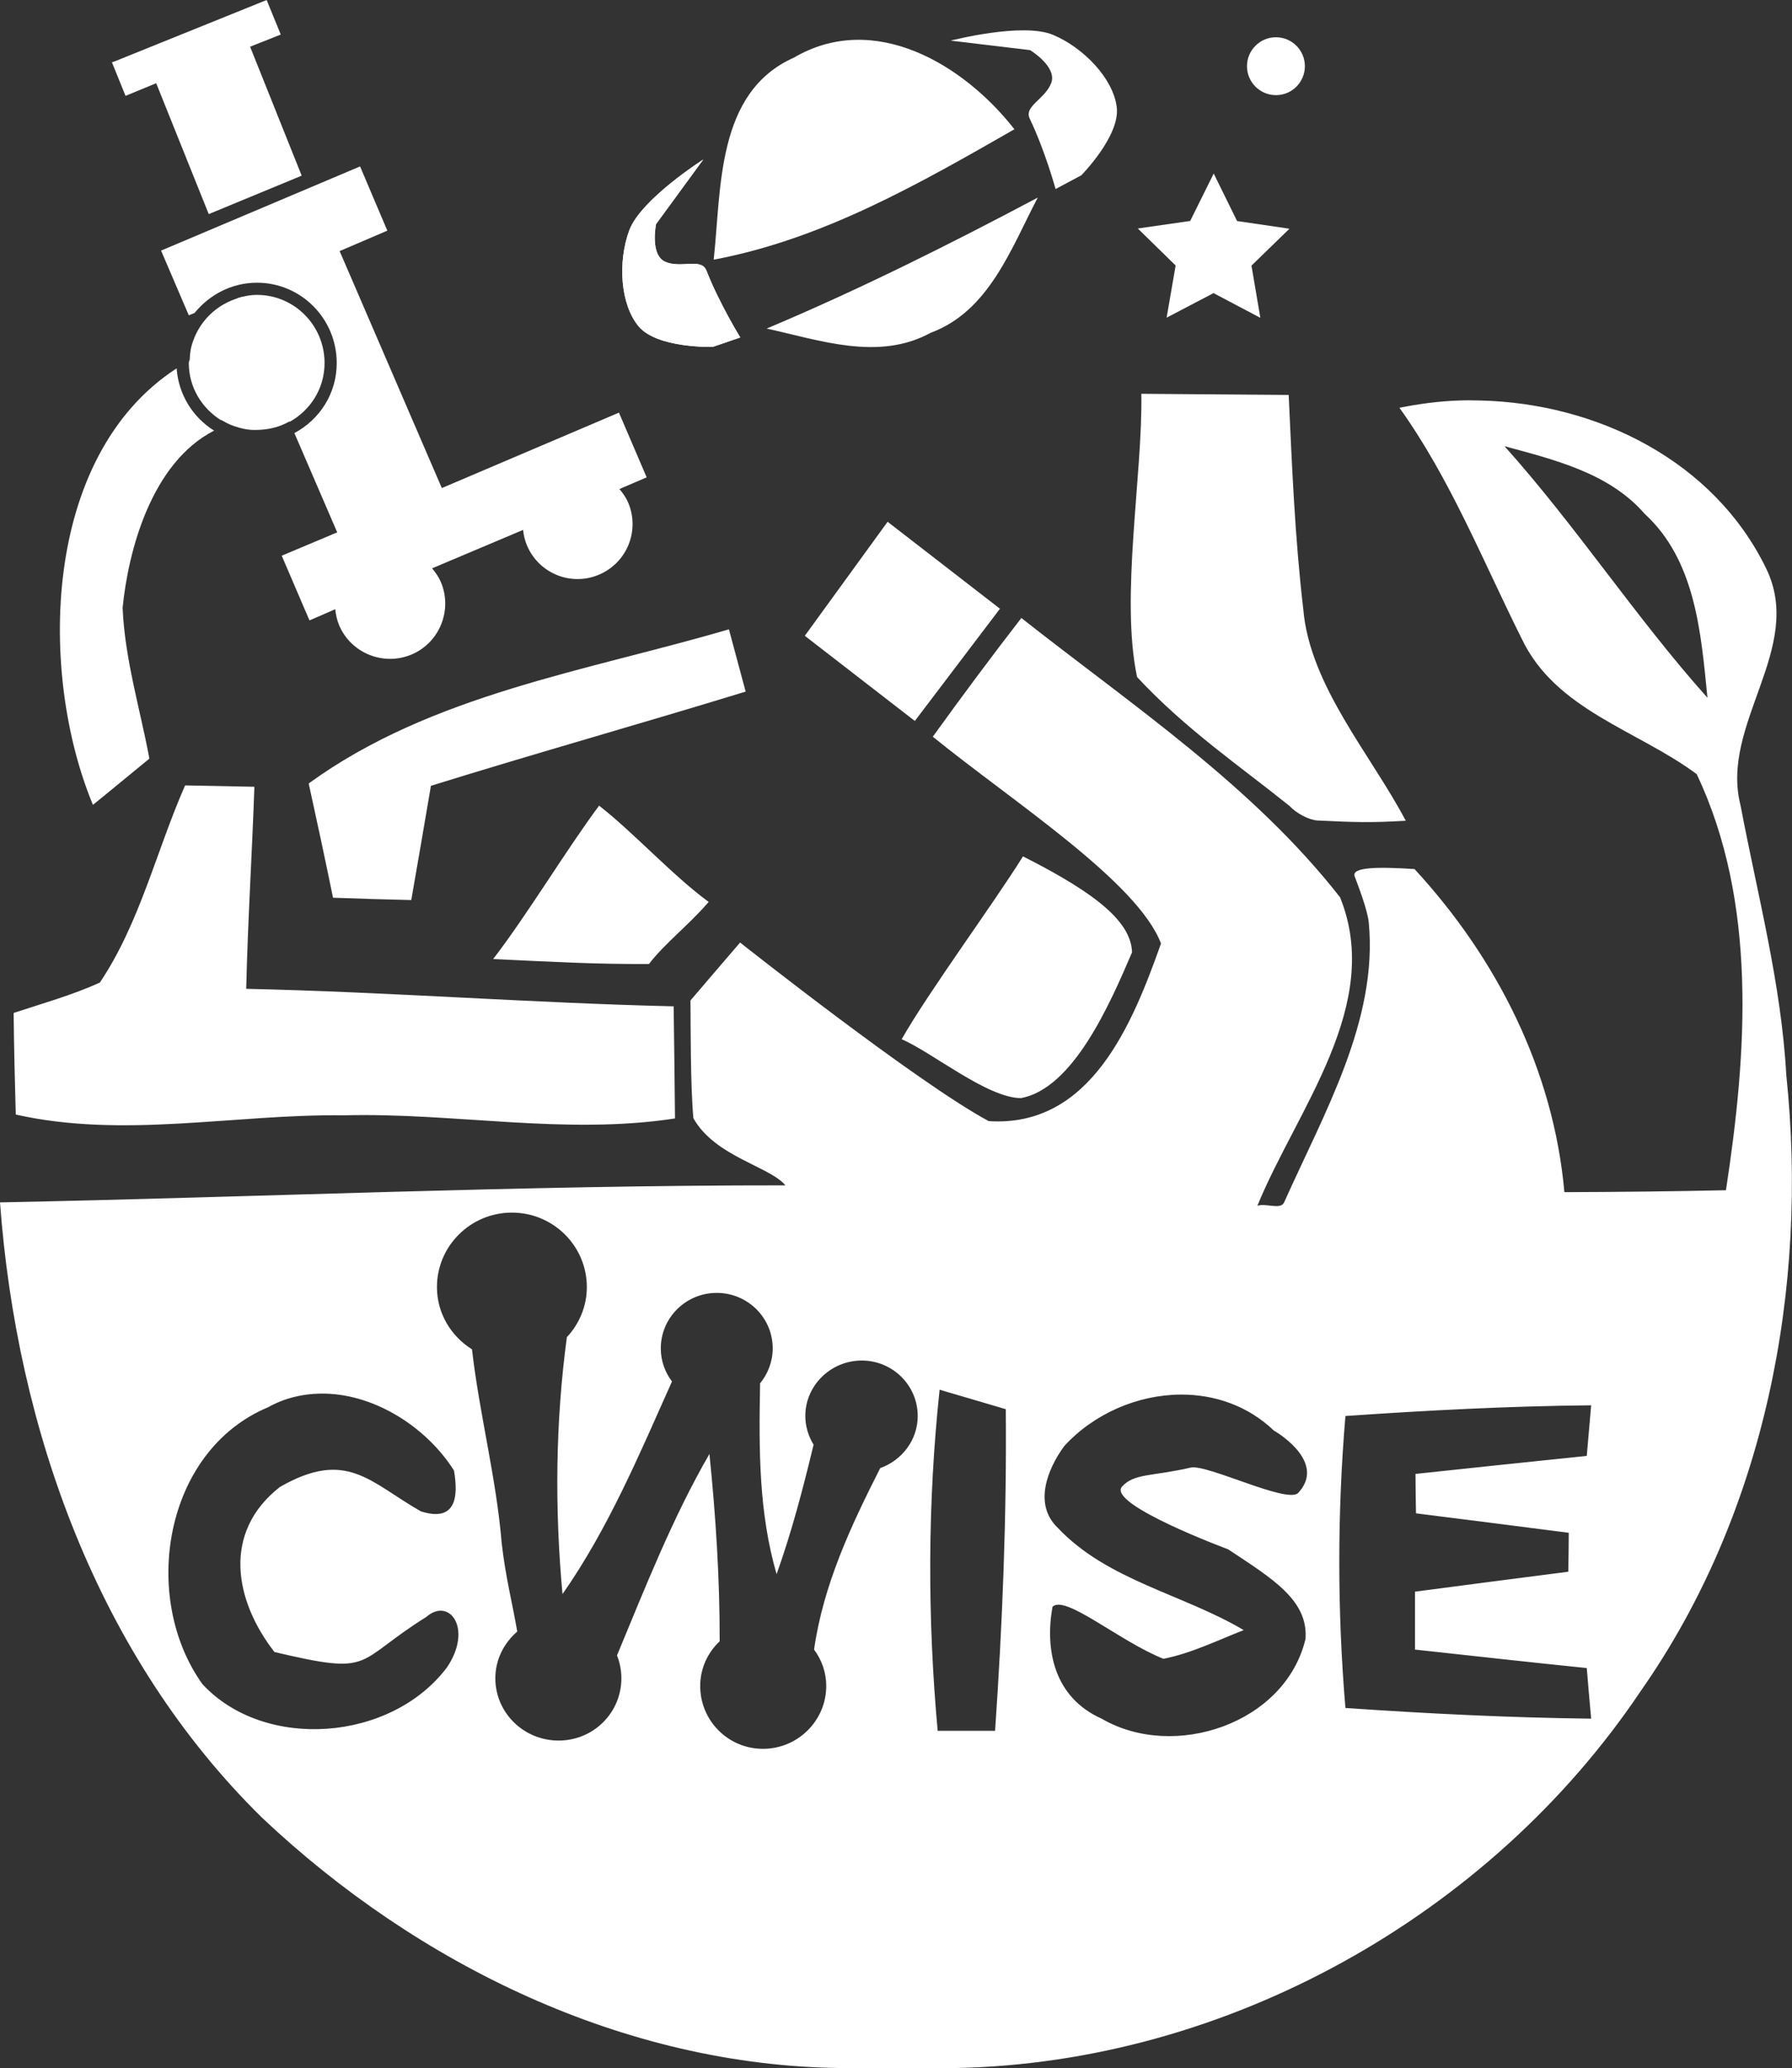 <?xml version="1.0" encoding="UTF-8" standalone="no"?>
<svg
   xmlns:dc="http://purl.org/dc/elements/1.1/"
   xmlns:cc="http://creativecommons.org/ns#"
   xmlns:rdf="http://www.w3.org/1999/02/22-rdf-syntax-ns#"
   xmlns:svg="http://www.w3.org/2000/svg"
   xmlns="http://www.w3.org/2000/svg"
   xmlns:sodipodi="http://sodipodi.sourceforge.net/DTD/sodipodi-0.dtd"
   xmlns:inkscape="http://www.inkscape.org/namespaces/inkscape"
   width="115.086"
   height="132.815"
   viewBox="0 0 92.069 106.252"
   version="1.1"
   id="svg2"
   inkscape:version="0.48.5 r10040"
   sodipodi:docname="cwise_logo_____-_Copy.svg.2016_12_02_11_25_38.0-2.svg"
   inkscape:export-filename="D:\Desktop\20161116 CWISE 玉井工商\20161201 海報事宜\cwise logo\cwise_logo_____-_Copy.svg.2016_12_02_11_16_41.0.png"
   inkscape:export-xdpi="300"
   inkscape:export-ydpi="300">
  <rect x="0" y="0" width="92.069" height="106.252" fill="#333333" stroke="none"/>
  <defs
     id="defs52" />
  <sodipodi:namedview
     pagecolor="#693464"
     bordercolor="#02a6cd"
     borderopacity="1"
     objecttolerance="10"
     gridtolerance="10"
     guidetolerance="10"
     inkscape:pageopacity="1"
     inkscape:pageshadow="2"
     inkscape:window-width="1920"
     inkscape:window-height="1057"
     id="namedview50"
     showgrid="false"
     inkscape:zoom="2.4722549"
     inkscape:cx="187.20207"
     inkscape:cy="13.420153"
     inkscape:window-x="1602"
     inkscape:window-y="892"
     inkscape:window-maximized="1"
     inkscape:current-layer="layer5"
     fit-margin-top="0"
     fit-margin-left="0"
     fit-margin-right="0"
     fit-margin-bottom="0"
     inkscape:showpageshadow="true"
     showborder="true"
     borderlayer="false" />
  <g
     inkscape:groupmode="layer"
     id="layer3"
     inkscape:label="所有資料"
     transform="translate(6.043,-4.782)"
     style="display:inline">
    <path
       inkscape:connector-curvature="0"
       style="fill:#ffffff"
       d="m 52.597,25.014 c 2.52,0.02 5.04,0.04 7.57,0.06 0.17,3.68 0.32,7.35 0.75,11.01 0.33,3.93 3.504,7.506 5.264,10.866 -1.813,0.104 -2.571,0.08 -4.534,-0.014 -0.424,-0.02 -1.085,-0.366 -1.431,-0.741 -2.531,-2.039 -5.33,-3.93 -7.839,-6.629 -0.87,-4.11 0.29,-10.372 0.22,-14.552 z"
       id="path26"
       sodipodi:nodetypes="ccccsccc"
       inkscape:export-filename="D:\Desktop\20161116 CWISE 玉井工商\20161201 海報事宜\cwise logo.png"
       inkscape:export-xdpi="60.099998"
       inkscape:export-ydpi="60.099998" />
    <path
       style="fill:#ffffff"
       d="M 93.719 25.719 C 92.419 25.765 91.139 25.933 89.875 26.188 C 93.15 30.762 95.219 36 97.719 41 C 99.894 45.612 105.181 46.894 108.969 49.719 C 112.881 57.994 112.194 67.625 110.844 76.438 C 107.394 76.513 103.931 76.55 100.469 76.562 C 99.769 68.713 96.131 61.55 90.844 55.812 C 88.328 55.649 86.789 55.706 87 56.281 C 87.158 56.712 87.826 58.407 87.906 59.25 C 88.504 65.538 85.016 71.516 82.469 77.219 C 82.245 77.719 81.297 77.245 80.75 77.438 C 83.275 71.263 88.862 64.55 86.062 57.625 C 80.45 50.45 72.694 45.288 65.594 39.688 C 63.656 42.188 61.756 44.75 59.906 47.312 C 65.119 51.538 73.051 56.625 74.562 60.594 C 72.745 65.697 70.075 72.425 63.5 72 C 58.909 69.54 47.531 60.531 47.531 60.531 C 47.531 60.531 45.323 63.096 44.344 64.25 C 44.36 65.9 44.337 69.734 44.531 71.812 C 45.899 74.273 49.477 74.928 50.438 76.125 C 33.625 76.112 16.825 76.881 0 77.219 C 1.075 91.769 6.281 106.388 16.844 116.75 C 26.831 126.175 40.113 132.662 54 132.812 L 61.406 132.812 C 78.806 132.463 95.7 123.019 105.375 108.594 C 113.362 97.194 116.156 82.731 114.719 69.031 C 114.394 63.156 112.869 57.469 111.781 51.719 C 110.444 46.494 115.912 41.656 113.438 36.531 C 110.076 29.584 102.551 25.888 95.031 25.719 C 94.597 25.709 94.152 25.703 93.719 25.719 z M 96.625 28.656 C 99.838 29.531 103.35 30.375 105.625 33 C 108.9 36 109.244 40.675 109.656 44.812 C 105.044 39.65 101.25 33.819 96.625 28.656 z M 32.875 77.875 C 35.535 77.875 37.688 80.022 37.688 82.656 C 37.688 83.903 37.197 85.025 36.406 85.875 C 35.669 91.34 35.619 96.879 36.125 102.375 C 39.079 98.146 41.059 93.405 43.156 88.719 C 42.706 88.124 42.438 87.394 42.438 86.594 C 42.438 84.628 44.046 83.031 46.031 83.031 C 48.017 83.031 49.625 84.628 49.625 86.594 C 49.625 87.443 49.313 88.232 48.812 88.844 C 48.816 88.898 48.812 88.944 48.812 89 C 48.737 93.062 48.725 97.144 49.875 101.094 C 50.852 98.364 51.574 95.585 52.25 92.781 C 51.924 92.246 51.719 91.608 51.719 90.938 C 51.719 88.971 53.358 87.375 55.344 87.375 C 57.329 87.375 58.938 88.971 58.938 90.938 C 58.938 92.482 57.92 93.789 56.531 94.281 C 54.635 98.018 52.872 101.791 52.281 105.938 C 52.773 106.602 53.062 107.394 53.062 108.281 C 53.062 110.499 51.239 112.312 49 112.312 C 46.761 112.312 44.969 110.499 44.969 108.281 C 44.969 107.141 45.448 106.137 46.219 105.406 C 46.228 101.386 45.968 97.372 45.562 93.375 C 43.185 97.486 41.447 101.932 39.625 106.312 C 39.806 106.768 39.906 107.262 39.906 107.781 C 39.906 109.996 38.112 111.781 35.875 111.781 C 33.638 111.781 31.812 109.996 31.812 107.781 C 31.812 106.575 32.368 105.516 33.219 104.781 C 32.917 103.003 32.468 101.299 32.219 99.094 C 31.876 94.931 30.788 90.808 30.312 86.656 C 28.967 85.811 28.062 84.351 28.062 82.656 C 28.062 80.022 30.215 77.875 32.875 77.875 z M 60.344 89.25 C 61.769 89.662 63.181 90.088 64.594 90.5 C 64.656 97.387 64.381 104.281 63.906 111.156 L 60.219 111.156 C 59.556 103.869 59.569 96.525 60.344 89.25 z M 20.531 89.5 C 23.926 89.426 27.356 91.597 29.156 94.438 C 29.456 96.188 29.254 97.764 27.031 97.062 C 23.756 95.2 22.269 93.025 17.969 95.5 C 14.244 98.425 15.064 102.8 17.625 106.094 C 24.121 107.629 22.687 106.771 27.375 103.844 C 28.849 102.55 30.381 104.574 28.719 107.062 C 25.131 111.862 16.975 112.456 13 108.156 C 9.013 102.594 10.519 93.175 17.219 90.375 C 18.278 89.784 19.4 89.525 20.531 89.5 z M 75.844 89.562 C 78.009 89.555 80.145 90.278 81.812 91.875 C 82.303 92.151 85.124 93.992 83.375 95.875 C 82.698 96.604 77.504 94.01 76.469 94.25 C 74.014 94.82 72.832 94.609 72.062 95.469 C 71.051 96.598 78.875 99.5 78.875 99.5 C 81.695 101.372 84.019 102.75 83.844 105.25 C 82.556 110.688 75.4 113.088 70.75 110.375 C 67.675 109 67.102 105.938 67.594 103.188 C 68.41 102.389 71.894 105.406 74.719 106.531 C 76.531 106.169 78.175 105.35 79.875 104.688 C 75.975 102.375 71.125 101.5 67.938 98.125 C 66.362 96.625 67.256 94.362 68.344 92.875 C 70.249 90.787 73.06 89.572 75.844 89.562 z M 102.188 90.25 C 102.112 91.062 101.981 92.688 101.906 93.5 C 98.231 93.875 94.569 94.269 90.906 94.656 C 90.906 95.281 90.925 96.562 90.938 97.188 C 94.2 97.6 97.475 98.013 100.75 98.438 C 100.75 99.05 100.731 100.312 100.719 100.938 C 97.444 101.362 94.162 101.781 90.875 102.219 L 90.875 105.938 C 94.55 106.338 98.219 106.75 101.906 107.125 C 101.969 107.938 102.112 109.562 102.188 110.375 C 96.925 110.312 91.656 110.05 86.406 109.688 C 85.881 103.45 85.881 97.175 86.406 90.938 C 91.656 90.575 96.925 90.3 102.188 90.25 z "
       transform="matrix(0.8,0,0,0.8,-6.043,4.782)"
       id="path28" />
    <path
       inkscape:connector-curvature="0"
       style="fill:#ffffff"
       d="m 9.817,45.034 c 6.3,-4.58 14.27,-5.77 21.59,-7.92 0.21,0.8 0.65,2.4 0.86,3.2 -5.38,1.65 -10.8,3.17 -16.17,4.84 -0.33,1.96 -0.67,3.91 -1.01,5.87 -1.34,-0.03 -2.68,-0.07 -4.02,-0.12 -0.4,-1.96 -0.82,-3.91 -1.25,-5.87 z"
       id="path32" />
    <path
       inkscape:connector-curvature="0"
       style="fill:#ffffff"
       d="m 3.467,45.134 c 0.89,0.02 2.67,0.05 3.56,0.07 -0.12,3.46 -0.34,6.91 -0.42,10.38 7.32,0.16 14.63,0.73 21.96,0.9 0.03,1.92 0.05,3.84 0.07,5.76 -5.66,0.87 -11.35,-0.31 -17.02,-0.16 -5.62,-0.07 -11.28,1.21 -16.85,-0.04 -0.05,-1.74 -0.09,-3.48 -0.11,-5.22 1.48,-0.49 3,-0.91 4.43,-1.56 2.06,-3.07 2.9,-6.77 4.38,-10.13 z"
       id="path34" />
    <path
       inkscape:connector-curvature="0"
       style="fill:#ffffff"
       d="m 24.737,46.174 c 1.85,1.45 3.74,3.557 5.63,4.947 -1.037,1.201 -2.276,2.15 -3.07,3.19 -2.907,0.007 -4.651,-0.101 -8.003,-0.256 1.77,-2.3 3.712,-5.55 5.442,-7.88 z"
       id="path36"
       sodipodi:nodetypes="ccccc" />
    <path
       d="m 46.515,48.78 c 3.904,1.97 5.553,3.414 5.604,4.929 -1.149,2.688 -3.032,7.001 -5.712,7.491 -1.73,-0.01 -4.574,-2.365 -6.124,-3.025 1.37,-2.42 4.762,-7.025 6.232,-9.395 z"
       id="path38"
       inkscape:connector-curvature="0"
       style="fill:#ffffff"
       sodipodi:nodetypes="ccccc" />
    <path
       sodipodi:type="star"
       style="fill:#ffffff;fill-opacity:1;fill-rule:evenodd;stroke:none"
       id="path4400"
       sodipodi:sides="5"
       sodipodi:cx="56.308804"
       sodipodi:cy="17.792862"
       sodipodi:r1="4.0963378"
       sodipodi:r2="2.0481689"
       sodipodi:arg1="0.94405343"
       sodipodi:arg2="1.572372"
       inkscape:flatsided="false"
       inkscape:rounded="0"
       inkscape:randomized="0"
       d="m 58.711,21.111 -2.406,-1.27 -2.41,1.262 0.464,-2.68 -1.945,-1.902 2.693,-0.387 1.208,-2.437 1.2,2.441 2.691,0.395 -1.951,1.896 z"
       inkscape:transform-center-x="-0.0019944427"
       inkscape:transform-center-y="-0.38926813" />
    <circle
       style="fill:#ffffff;fill-opacity:1;fill-rule:evenodd;stroke:none"
       id="path4404"
       cx="59.512"
       cy="8.183"
       r="1.487"
       d="m 60.999,8.183 c 0,0.821 -0.666,1.487 -1.487,1.487 -0.821,0 -1.487,-0.666 -1.487,-1.487 0,-0.821 0.666,-1.487 1.487,-1.487 0.821,0 1.487,0.666 1.487,1.487 z"
       sodipodi:cx="59.512192"
       sodipodi:cy="8.1826916"
       sodipodi:rx="1.4872881"
       sodipodi:ry="1.4872881" />
  </g>
  <g
     inkscape:groupmode="layer"
     id="layer2"
     inkscape:label="磁鐵"
     transform="translate(-1.8444419e-6,-6.925)"
     style="display:inline">
    <path
       style="fill:#ffffff;fill-rule:evenodd;stroke:none"
       d="m 41.349,39.591 5.653,4.375 4.373,-5.767 -5.772,-4.467 z"
       id="path4172"
       inkscape:connector-curvature="0" />
  </g>
  <g
     inkscape:groupmode="layer"
     id="layer1"
     inkscape:label="星球轉"
     transform="translate(6.043,-4.782)"
     style="display:inline">
    <path
       inkscape:connector-curvature="0"
       style="fill:#ffffff"
       d="m 34.745,7.743 c 4.13,-2.42 8.73,0.35 11.33,3.68 -4.87,2.79 -9.85,5.65 -15.45,6.7 0.4,-3.65 0.12,-8.6 4.12,-10.38 z"
       id="path8" />
    <path
       inkscape:connector-curvature="0"
       style="fill:#ffffff"
       d="m 33.345,21.663 c 4.75,-2 9.37,-4.31 13.93,-6.73 -1.37,2.61 -2.5,5.84 -5.51,6.95 -2.67,1.46 -5.68,0.38 -8.42,-0.22 z"
       id="path16" />
    <path
       style="fill:#ffffff;fill-opacity:1;fill-rule:evenodd;stroke:none"
       d="m 30.089,12.978 c 0,0 -3.211,2.043 -3.802,3.64 -0.591,1.598 -0.47,3.799 0.485,4.935 0.955,1.135 3.802,1.052 3.802,1.052 l 1.416,-0.485 c 0,0 -1.085,-1.765 -1.739,-3.438 -0.261,-0.667 -1.289,-0.099 -2.103,-0.445 -0.815,-0.346 -0.485,-1.942 -0.485,-1.942 z"
       id="path4160"
       inkscape:connector-curvature="0"
       sodipodi:nodetypes="czzccszcc" />
    <path
       sodipodi:nodetypes="czzccszcc"
       inkscape:connector-curvature="0"
       id="path4165"
       d="m 30.089,12.978 c 0,0 -3.211,2.043 -3.802,3.64 -0.591,1.598 -0.47,3.799 0.485,4.935 0.955,1.135 3.802,1.052 3.802,1.052 l 1.416,-0.485 c 0,0 -1.085,-1.765 -1.739,-3.438 -0.261,-0.667 -1.289,-0.099 -2.103,-0.445 -0.815,-0.346 -0.485,-1.942 -0.485,-1.942 z"
       style="fill:#ffffff;fill-opacity:1;fill-rule:evenodd;stroke:none" />
    <path
       style="fill:#ffffff;fill-opacity:1;fill-rule:evenodd;stroke:none"
       d="m 42.8,6.87 c 0,0 3.683,-0.956 5.255,-0.299 1.572,0.657 3.1,2.247 3.279,3.72 0.179,1.473 -1.823,3.498 -1.823,3.498 l -1.32,0.705 c 0,0 -0.551,-1.998 -1.329,-3.617 C 46.551,10.232 47.668,9.868 47.97,9.036 48.272,8.204 46.881,7.357 46.881,7.357 z"
       id="path4398"
       inkscape:connector-curvature="0"
       sodipodi:nodetypes="czzccszcc" />
  </g>
  <g
     inkscape:groupmode="layer"
     id="layer4"
     inkscape:label="燒瓶與磁鐵"
     transform="translate(-1.8444419e-6,-6.925)"
     style="display:inline" />
  <g
     inkscape:groupmode="layer"
     id="layer5"
     inkscape:label="顯微鏡"
     style="display:inline"
     transform="translate(-1.8444419e-6,-6.925)">
    <path
       style="fill:#ffffff;stroke:none"
       d="m 15.635,27.534 c -0.783,-0.174 -1.352,-0.452 -1.943,-0.949 -0.654,-0.551 -1.174,-1.375 -1.399,-2.219 -0.152,-0.567 -0.151,-1.551 3.38e-4,-2.121 0.409,-1.535 1.58,-2.714 3.114,-3.133 0.412,-0.113 1.279,-0.154 1.736,-0.083 1.387,0.217 2.602,1.122 3.217,2.398 0.3,0.623 0.383,0.958 0.417,1.68 0.058,1.245 -0.323,2.261 -1.186,3.164 -0.811,0.849 -1.788,1.288 -2.97,1.335 -0.424,0.017 -0.658,-2.53e-4 -0.986,-0.073 z"
       id="path3021"
       inkscape:connector-curvature="0"
       transform="matrix(0.8,0,0,0.8,-1.0492446e-6,6.925)" />
    <g
       id="g3835"
       transform="matrix(0.921,-0.39,0.39,0.921,31.219,8.239)" />
    <path
       style="fill:#ffffff;stroke:none"
       d="M 17.125 0 L 7.375 3.938 L 7.188 4 L 8.062 6.156 L 10.031 5.344 L 13.406 13.75 L 19.375 11.281 L 16.062 3 L 18.031 2.219 L 17.125 0 z M 23.125 10.688 L 10.344 16.094 L 12.125 20.25 L 12.5 20.094 C 13.45 18.927 14.882 18.156 16.5 18.156 C 19.341 18.156 21.625 20.471 21.625 23.312 C 21.625 25.278 20.526 26.948 18.906 27.812 L 21.656 34.188 L 18.094 35.688 L 19.875 39.844 L 21.531 39.125 C 21.567 39.466 21.64 39.824 21.781 40.156 C 22.544 41.955 24.639 42.794 26.438 42.031 C 28.236 41.269 29.075 39.174 28.312 37.375 C 28.172 37.045 27.969 36.762 27.75 36.5 L 33.594 34.031 C 33.63 34.367 33.705 34.704 33.844 35.031 C 34.606 36.83 36.67 37.669 38.469 36.906 C 40.267 36.144 41.106 34.08 40.344 32.281 C 40.202 31.948 40.003 31.67 39.781 31.406 L 41.531 30.656 L 39.75 26.5 L 28.375 31.344 L 21.812 16.125 L 24.875 14.812 L 23.125 10.688 z M 16.5 18.938 C 16.053 18.938 15.624 19.032 15.219 19.156 L 18.594 27.094 C 19.934 26.353 20.844 24.956 20.844 23.312 C 20.844 20.904 18.909 18.938 16.5 18.938 z M 12.25 23.094 C 12.217 23.112 12.189 23.138 12.156 23.156 C 12.154 23.208 12.125 23.26 12.125 23.312 C 12.125 24.884 12.974 26.235 14.219 27 C 14.181 26.015 12.65 24.139 12.25 23.094 z M 11.344 23.656 C 2.649 29.304 2.486 43.32 5.969 51.688 C 7.181 50.712 8.381 49.706 9.594 48.719 C 8.994 45.506 8.012 42.319 7.875 39.031 C 8.233 35.416 9.703 29.725 13.75 27.656 C 12.389 26.808 11.463 25.343 11.344 23.656 z "
       transform="matrix(0.8,0,0,0.8,-1.0492446e-6,6.925)"
       id="path3040" />
  </g>
</svg>
